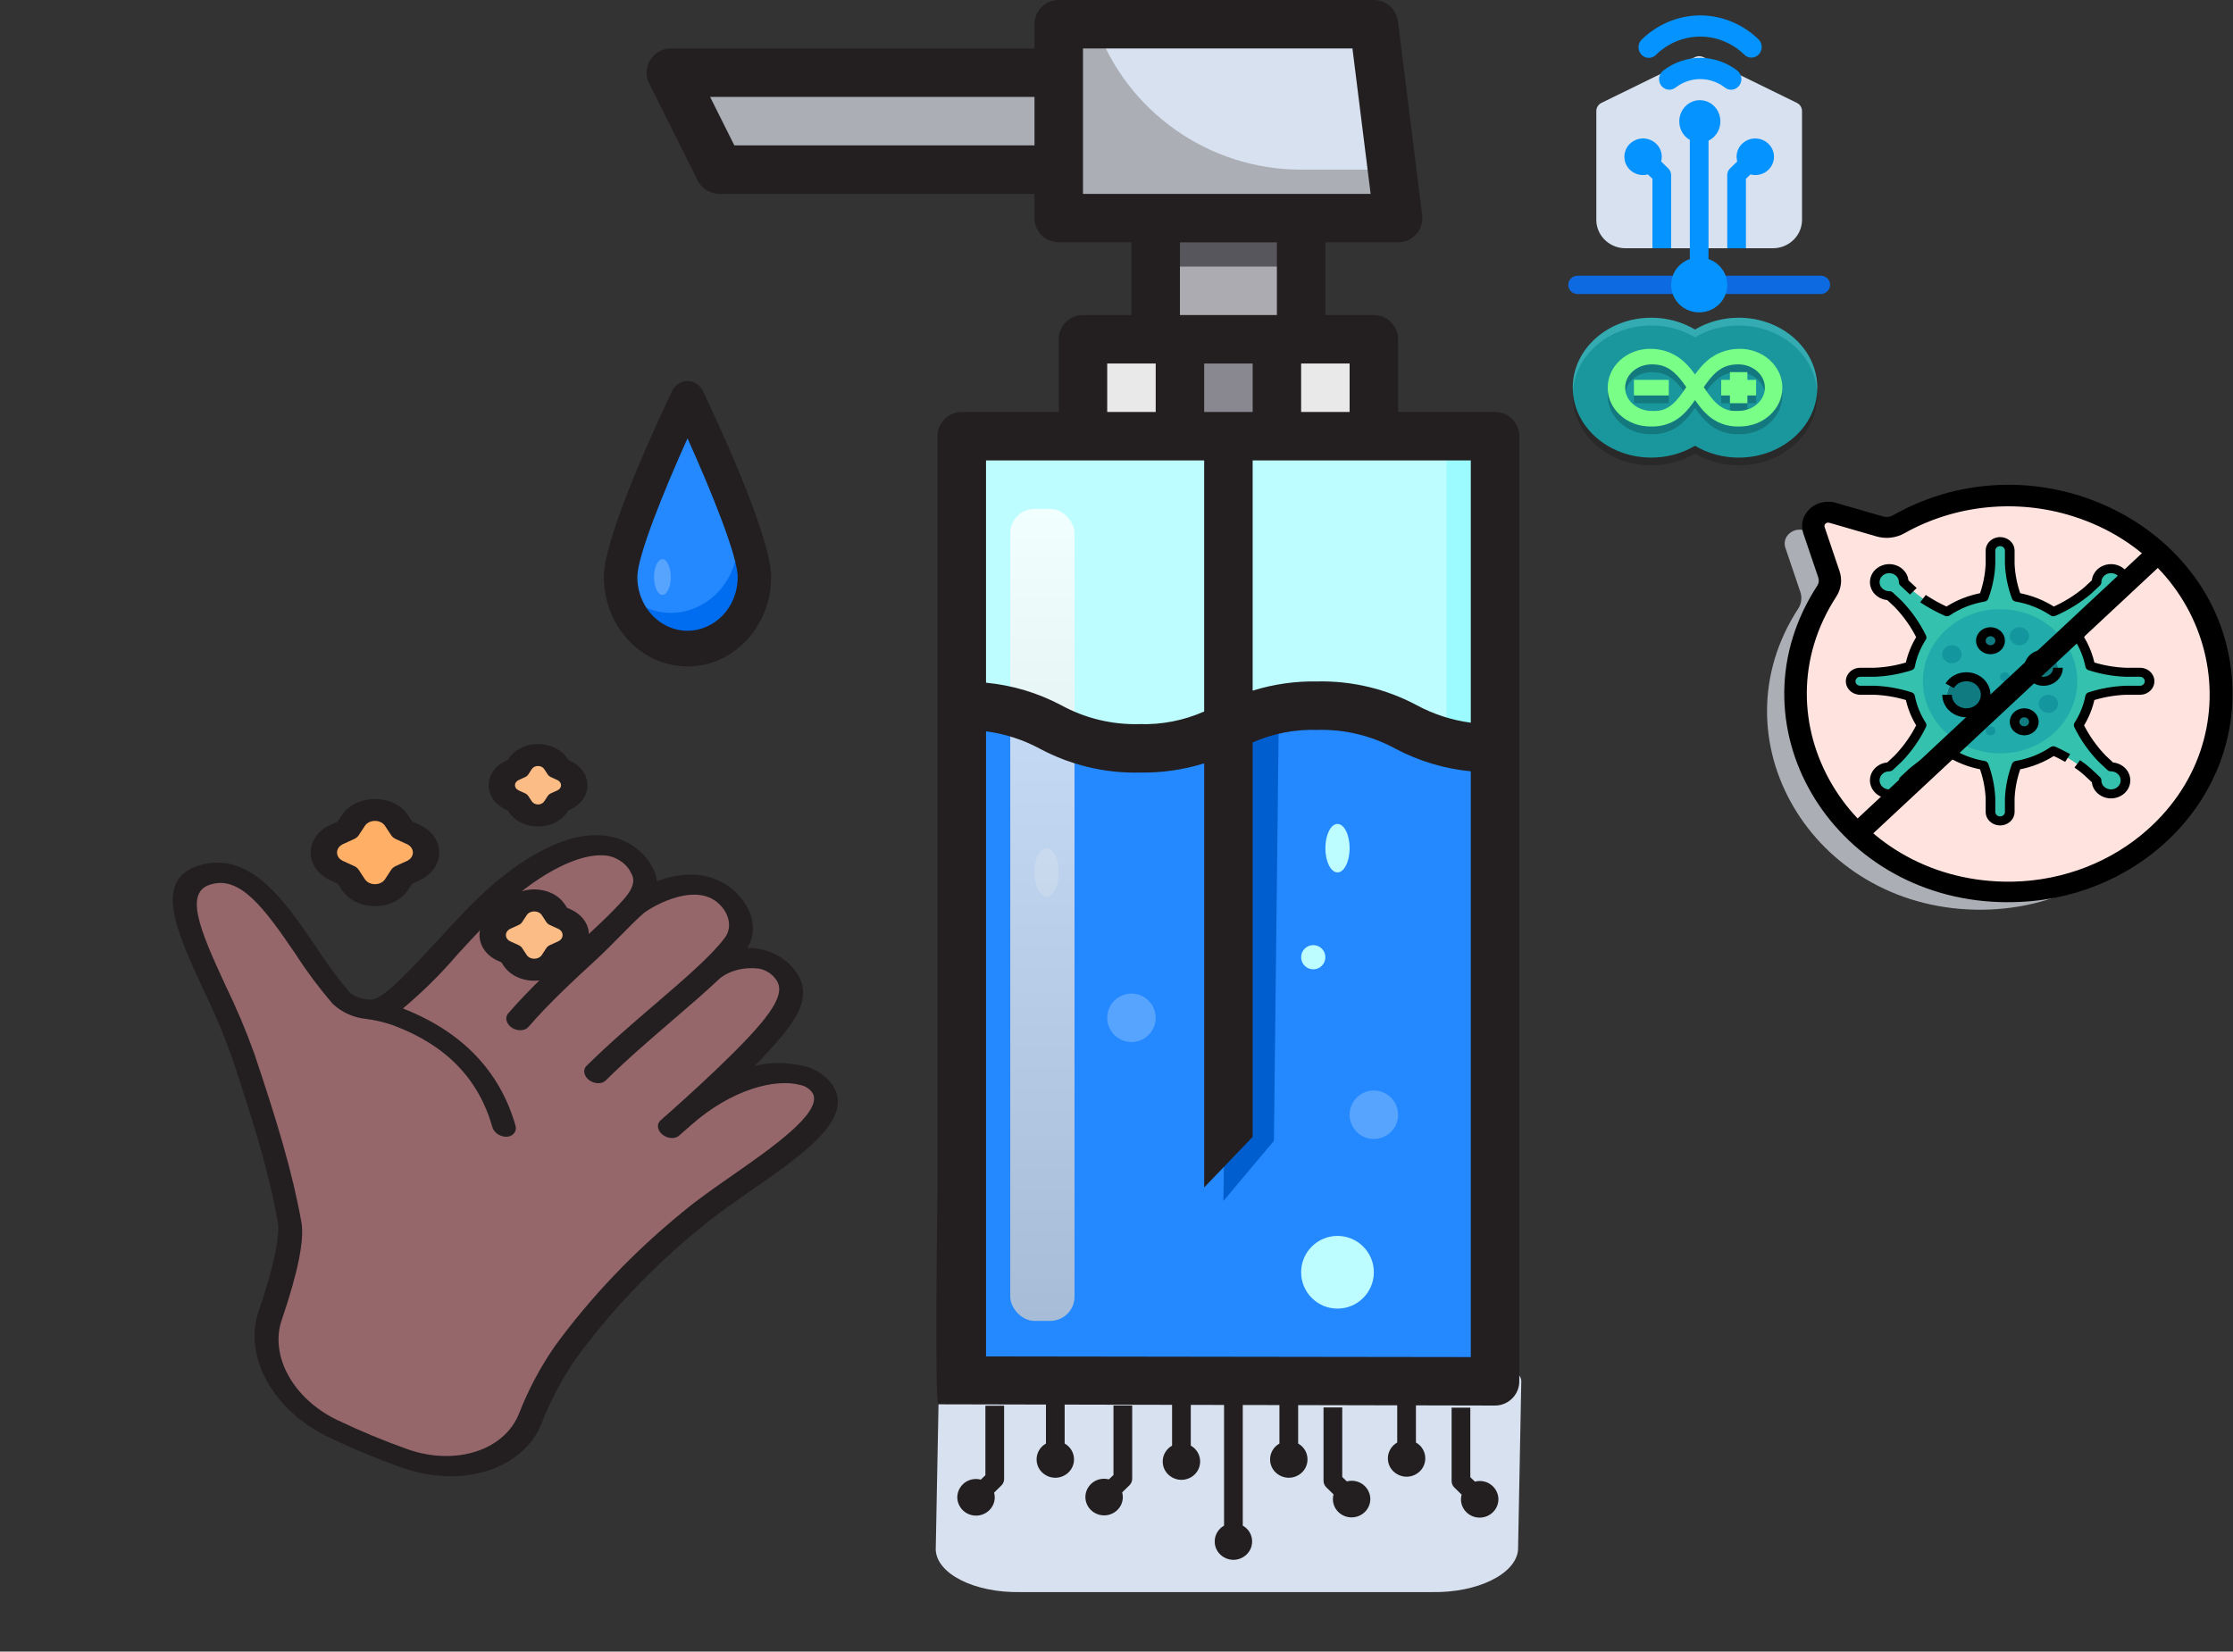 <?xml version="1.0" encoding="utf-8"?>
<svg viewBox="12.344 18.03 92.122 68.152" xmlns="http://www.w3.org/2000/svg">
  <rect x="12.344" y="18.03" width="92.122" height="68.152" fill="#333333" stroke="none"/>
  <defs>
    <linearGradient gradientUnits="userSpaceOnUse" x1="55.347" y1="39.03" x2="55.347" y2="72.537" id="gradient-0">
      <stop offset="0" style="stop-color: rgba(255, 255, 255, 1)"/>
      <stop offset="1" style="stop-color: rgba(204, 204, 204, 1)"/>
    </linearGradient>
  </defs>
  <g style="" transform="matrix(0.312, 0.132, -0.103, 0.243, 14.058, 39.798)">
    <path d="M 114.003 83.273 C 108.356 89.049 99.869 77.801 92.903 73.693 C 91.733 73.003 89.766 73.464 88.66 74.124 C 85.732 75.892 83.266 90.217 79.96 98.773 C 76.074 108.857 70.317 115.288 65.357 110.474 C 63.982 109.139 63.908 107.215 64.51 104.868 C 64.51 104.868 60.346 113.868 54.847 111.847 C 52.262 110.855 50.784 108.129 51.362 105.421 C 51.733 103.655 52.219 101.915 52.819 100.213 C 50.929 104.168 47.27 106.268 44.357 104.206 C 42.325 102.769 42.11 100.174 43.215 95.428 C 44.836 89.189 46.831 83.052 49.187 77.052 C 46.213 85.391 41.354 89.901 37.803 90.62 C 36.56 90.977 35.221 90.597 34.35 89.64 C 30.856 85.506 39.45 72.391 43.127 63.158 C 46.677 54.528 49.31 45.548 50.984 36.368 C 51.601 32.512 51.865 28.608 51.773 24.704 C 51.658 17.737 56.977 11.881 63.922 11.327 C 67.114 11.085 70.318 11.061 73.512 11.254 C 80.195 11.704 85.486 17.079 85.829 23.768 C 86.174 29.845 86.859 35.9 88.087 38.323 C 91.342 44.739 95.212 50.768 101.257 59.539 C 107.844 69.099 119.394 77.78 114.003 83.273 Z" style="fill: rgba(255, 158, 168, 0.48);" transform="matrix(-1, 0, 0, -1, 148.927, 123.268)"/>
    <path d="M 99.739 46.217 C 99.899 45.797 100.049 45.407 100.179 45.057 C 100.039 45.457 99.889 45.837 99.739 46.217 Z" style="fill:#ff9ea7" transform="matrix(-1, 0, 0, -1, 199.918, 91.274)"/>
    <path d="M 115.029 84.298 C 110.029 89.41 103.717 84.164 98.147 79.534 C 96.247 77.86 94.224 76.331 92.096 74.961 C 91.176 74.722 90.198 74.875 89.396 75.384 C 88.096 76.168 86.225 82.915 84.859 87.841 C 83.749 91.824 82.611 95.952 81.316 99.289 C 79.476 104.061 75.576 112.247 70.146 113.438 C 67.986 113.883 65.752 113.155 64.269 111.524 C 63.758 111.028 63.354 110.433 63.082 109.776 C 61.043 112.238 57.982 114.587 54.282 113.228 C 51.213 112.061 49.343 108.944 49.758 105.688 C 49.283 105.945 48.779 106.146 48.258 106.288 C 46.6 106.739 44.826 106.413 43.438 105.401 C 40.311 103.195 40.757 99.124 41.704 95.064 C 42.145 93.172 42.714 91.146 43.332 89.131 C 41.824 90.588 39.951 91.612 37.911 92.094 C 36.169 92.509 34.34 91.928 33.156 90.584 C 30.013 86.865 33.813 79.114 37.836 70.908 C 39.23 68.065 40.671 65.125 41.685 62.579 C 45.193 54.042 47.799 45.162 49.461 36.084 C 50.062 32.322 50.318 28.512 50.227 24.704 C 50.093 16.942 56.021 10.415 63.76 9.804 C 65.528 9.666 67.332 9.597 69.16 9.597 C 70.615 9.597 72.084 9.64 73.56 9.728 C 81.007 10.216 86.907 16.205 87.285 23.658 C 87.832 33.281 88.835 36.537 89.385 37.62 C 92.729 44.224 96.711 50.334 102.446 58.664 C 104.402 61.385 106.5 64.001 108.732 66.501 C 114.442 73.135 119.837 79.4 115.029 84.298 Z M 106.459 68.458 C 104.156 65.877 101.992 63.176 99.976 60.366 C 94.164 51.932 90.129 45.724 86.701 38.978 C 85.539 36.678 84.726 31.584 84.284 23.83 C 83.992 17.897 79.304 13.122 73.377 12.724 C 70.25 12.535 67.115 12.559 63.992 12.796 C 57.826 13.311 53.117 18.522 53.228 24.709 C 53.318 28.688 53.047 32.667 52.417 36.597 C 50.719 45.88 48.056 54.96 44.47 63.689 C 43.411 66.343 41.946 69.335 40.527 72.224 C 37.59 78.224 33.567 86.424 35.445 88.646 C 35.942 89.163 36.687 89.356 37.373 89.146 C 40.373 88.603 44.797 84.436 47.678 76.653 C 47.784 76.366 48.405 74.743 48.466 74.561 C 48.832 73.465 50.246 73.177 51.012 74.042 C 51.367 74.443 51.482 75.003 51.312 75.512 C 51.244 75.712 46.212 88.927 44.626 95.75 C 43.426 100.9 44.18 102.26 45.173 102.962 C 45.841 103.459 46.702 103.619 47.504 103.395 C 49.275 102.717 50.686 101.337 51.404 99.582 C 52.287 96.982 53.413 94.053 54.642 90.871 C 56.277 86.634 57.97 82.252 59.357 77.911 C 59.761 76.829 61.185 76.591 61.919 77.483 C 62.227 77.856 62.336 78.356 62.211 78.824 C 60.797 83.249 59.088 87.673 57.436 91.951 C 55.371 97.298 53.421 102.351 52.788 105.681 C 52.355 107.666 53.426 109.673 55.317 110.419 C 59.149 111.834 62.717 105.212 63.056 104.311 C 64.056 101.633 64.935 98.241 66.168 94.742 C 67.668 90.49 69.368 85.674 70.536 81.014 C 70.701 80.279 71.369 79.769 72.121 79.804 C 73.049 79.873 73.691 80.761 73.465 81.664 C 72.26 86.485 70.526 91.401 68.998 95.739 C 67.764 99.239 66.598 102.548 65.916 105.22 C 65.237 107.868 65.794 108.833 66.354 109.378 C 67.124 110.29 68.323 110.723 69.499 110.512 C 72.377 109.881 75.831 105.168 78.514 98.212 C 79.75 95.012 80.873 90.96 81.96 87.042 C 82.885 83.277 84.068 79.58 85.501 75.978 C 77.801 76.247 71.694 72.906 67.326 65.998 C 66.894 65.344 67.008 64.472 67.593 63.951 C 68.292 63.381 69.331 63.552 69.811 64.316 C 73.679 70.48 78.918 73.322 85.763 72.964 C 86.925 72.873 88.069 72.623 89.163 72.222 C 90.602 71.644 92.218 71.701 93.613 72.38 C 95.882 73.829 98.039 75.449 100.064 77.224 C 105.957 82.124 110.031 85.116 112.887 82.196 C 115.57 79.464 112.248 75.183 106.459 68.458 Z" style="fill: rgb(35, 31, 32);" transform="matrix(-1, 0, 0, -1, 148.881, 123.224)"/>
  </g>
  <path class="cls-1" d="M 86.474 22.275 L 82.617 20.387 C 82.508 20.333 82.379 20.333 82.27 20.387 L 78.412 22.275 C 78.283 22.339 78.2 22.469 78.2 22.611 L 78.2 27.142 C 78.225 27.789 78.78 28.295 79.442 28.274 L 85.444 28.274 C 86.106 28.295 86.661 27.789 86.686 27.142 L 86.686 22.611 C 86.686 22.469 86.604 22.339 86.474 22.275 Z" style="fill: rgb(216, 225, 239);"/>
  <path class="cls-3" d="M 81.672 30.162 L 77.429 30.162 C 77.132 30.162 76.946 29.847 77.094 29.596 C 77.164 29.479 77.291 29.407 77.429 29.407 L 81.672 29.407 C 81.969 29.407 82.154 29.721 82.006 29.973 C 81.937 30.09 81.809 30.162 81.672 30.162 Z" style="fill: rgb(14, 106, 224);"/>
  <path class="cls-3" d="M 87.458 30.162 L 83.215 30.162 C 82.918 30.162 82.732 29.847 82.881 29.596 C 82.95 29.479 83.077 29.407 83.215 29.407 L 87.458 29.407 C 87.755 29.407 87.941 29.721 87.792 29.973 C 87.723 30.09 87.596 30.162 87.458 30.162 Z" style="fill: rgb(14, 106, 224);"/>
  <path class="cls-2" d="M 84.758 23.744 C 84.332 23.744 83.986 24.081 83.986 24.499 C 83.987 24.564 83.997 24.628 84.013 24.691 L 83.712 24.986 C 83.64 25.057 83.6 25.153 83.601 25.254 L 83.601 28.274 L 84.372 28.274 L 84.372 25.409 L 84.561 25.227 C 84.625 25.244 84.691 25.253 84.758 25.254 C 85.352 25.254 85.723 24.624 85.426 24.121 C 85.288 23.887 85.034 23.744 84.758 23.744 Z" style="fill: rgb(5, 147, 255);"/>
  <path class="cls-2" d="M 81.286 28.274 L 81.286 25.254 C 81.287 25.153 81.246 25.057 81.174 24.986 L 80.873 24.691 C 80.89 24.628 80.899 24.564 80.9 24.499 C 80.9 23.917 80.257 23.554 79.743 23.845 C 79.229 24.135 79.229 24.862 79.743 25.153 C 79.86 25.219 79.993 25.254 80.129 25.254 C 80.195 25.253 80.261 25.244 80.326 25.227 L 80.515 25.409 L 80.515 28.274 Z" style="fill: rgb(5, 147, 255);"/>
  <path class="cls-2" d="M 82.829 28.72 L 82.829 23.638 C 83.343 23.347 83.343 22.62 82.829 22.33 C 82.315 22.039 81.672 22.402 81.672 22.984 C 81.672 23.253 81.819 23.503 82.058 23.638 L 82.058 28.72 C 81.218 29.01 81.014 30.082 81.691 30.648 C 82.368 31.215 83.418 30.852 83.581 29.994 C 83.685 29.446 83.366 28.906 82.829 28.72 Z" style="fill: rgb(5, 147, 255);"/>
  <path class="cls-1" d="M 74.515 74.509 L 62.806 74.467 C 62.5 74.385 62.925 74.385 62.614 74.467 L 51.69 74.509 C 51.324 74.606 51.085 74.805 51.081 75.023 L 50.947 81.989 C 50.999 82.983 52.554 83.762 54.431 83.728 L 71.423 83.728 C 73.295 83.762 74.883 82.983 74.971 81.989 L 75.105 75.023 C 75.109 74.805 74.882 74.606 74.515 74.509 Z" style="fill: rgb(216, 225, 239);"/>
  <g transform="matrix(0.386, 0, 0, 0.378, 48.131, 20.69)">
    <path class="cls-2" d="M 65.432 158.638 C 64.328 158.638 63.432 157.743 63.432 156.638 C 63.435 156.466 63.459 156.295 63.502 156.128 L 62.722 155.348 C 62.535 155.16 62.431 154.904 62.432 154.638 L 62.432 146.638 L 64.432 146.638 L 64.432 154.228 L 64.922 154.708 C 65.089 154.664 65.26 154.641 65.432 154.638 C 66.972 154.638 67.934 156.305 67.164 157.638 C 66.807 158.257 66.147 158.638 65.432 158.638 Z" style="fill: rgb(35, 31, 32);"/>
    <path class="cls-2" d="M 51.743 158.612 C 50.639 158.612 49.743 157.717 49.743 156.612 C 49.746 156.44 49.77 156.269 49.813 156.102 L 49.033 155.322 C 48.846 155.134 48.742 154.878 48.743 154.612 L 48.743 146.612 L 50.743 146.612 L 50.743 154.202 L 51.233 154.682 C 51.4 154.638 51.571 154.615 51.743 154.612 C 53.283 154.612 54.245 156.279 53.475 157.612 C 53.118 158.231 52.458 158.612 51.743 158.612 Z" style="fill: rgb(35, 31, 32);"/>
    <path class="cls-2" d="M 12.601 146.419 C 11.497 146.419 10.601 147.314 10.601 148.419 C 10.604 148.591 10.628 148.762 10.671 148.929 L 9.891 149.709 C 9.704 149.897 9.6 150.153 9.601 150.419 L 9.601 158.419 L 11.601 158.419 L 11.601 150.829 L 12.091 150.349 C 12.258 150.393 12.429 150.416 12.601 150.419 C 14.141 150.419 15.103 148.752 14.333 147.419 C 13.976 146.8 13.316 146.419 12.601 146.419 Z" style="fill: rgb(35, 31, 32);" transform="matrix(-1, 0, 0, -1, 24.205, 304.838)"/>
    <path class="cls-2" d="M 26.29 146.393 C 25.186 146.393 24.29 147.288 24.29 148.393 C 24.293 148.565 24.317 148.736 24.36 148.903 L 23.58 149.683 C 23.393 149.871 23.289 150.127 23.29 150.393 L 23.29 158.393 L 25.29 158.393 L 25.29 150.803 L 25.78 150.323 C 25.947 150.367 26.118 150.39 26.29 150.393 C 27.83 150.393 28.792 148.726 28.022 147.393 C 27.665 146.774 27.005 146.393 26.29 146.393 Z" style="fill: rgb(35, 31, 32);" transform="matrix(-1, 0, 0, -1, 51.583, 304.786)"/>
    <path class="cls-2" d="M 40.112 146.051 L 40.112 159.511 C 41.445 160.281 41.445 162.206 40.112 162.975 C 38.779 163.745 37.112 162.783 37.112 161.243 C 37.112 160.529 37.493 159.869 38.112 159.511 L 38.112 146.051 C 35.935 145.281 41.505 145.559 40.112 146.051 Z" style="fill: rgb(35, 31, 32);"/>
    <path class="cls-2" d="M 21.076 137.091 L 21.076 150.551 C 22.409 151.321 22.409 153.246 21.076 154.015 C 19.743 154.785 18.076 153.823 18.076 152.283 C 18.076 151.569 18.457 150.909 19.076 150.551 L 19.076 137.091 C 16.899 136.321 22.469 136.599 21.076 137.091 Z" style="fill: rgb(35, 31, 32);"/>
    <path class="cls-2" d="M 34.556 137.319 L 34.556 150.779 C 35.889 151.549 35.889 153.474 34.556 154.243 C 33.223 155.013 31.556 154.051 31.556 152.511 C 31.556 151.797 31.937 151.137 32.556 150.779 L 32.556 137.319 C 30.379 136.549 35.949 136.827 34.556 137.319 Z" style="fill: rgb(35, 31, 32);"/>
    <path class="cls-2" d="M 46.031 137.091 L 46.031 150.551 C 47.364 151.321 47.364 153.246 46.031 154.015 C 44.698 154.785 43.031 153.823 43.031 152.283 C 43.031 151.569 43.412 150.909 44.031 150.551 L 44.031 137.091 C 41.854 136.321 47.424 136.599 46.031 137.091 Z" style="fill: rgb(35, 31, 32);"/>
    <path class="cls-2" d="M 58.62 136.977 L 58.62 150.437 C 59.953 151.207 59.953 153.132 58.62 153.901 C 57.287 154.671 55.62 153.709 55.62 152.169 C 55.62 151.455 56.001 150.795 56.62 150.437 L 56.62 136.977 C 54.443 136.207 60.013 136.485 58.62 136.977 Z" style="fill: rgb(35, 31, 32);"/>
  </g>
  <path d="M 89.497 40.385 C 89.267 40.518 88.987 40.554 88.728 40.481 L 86.784 39.917 C 86.335 39.776 85.89 40.141 85.983 40.574 C 85.986 40.591 85.99 40.608 85.996 40.624 L 86.614 42.449 C 86.695 42.68 86.665 42.933 86.531 43.142 C 83.026 48.522 87.077 55.426 93.823 55.568 C 100.569 55.71 104.95 48.985 101.71 43.462 C 99.316 39.384 93.766 37.986 89.498 40.385 Z" style="fill: rgb(171, 174, 180);"/>
  <g style="" transform="matrix(0.663, 0, 0, 0.641, 31.787, 17.088)">
    <path d="M 88.842 35.202 C 88.496 35.41 88.074 35.465 87.683 35.352 L 84.751 34.473 C 84.074 34.252 83.403 34.821 83.543 35.496 C 83.548 35.523 83.555 35.549 83.563 35.574 L 84.495 38.42 C 84.617 38.781 84.572 39.175 84.37 39.501 C 79.085 47.89 85.194 58.654 95.366 58.876 C 105.538 59.098 112.144 48.611 107.258 40 C 103.648 33.642 95.279 31.461 88.844 35.202 Z" style="fill: rgb(255, 227, 222);"/>
    <path d="M 95.654 59.55 C 84.968 59.588 78.245 48.451 83.553 39.502 C 83.62 39.389 83.688 39.279 83.757 39.169 C 83.854 39.008 83.875 38.816 83.813 38.64 L 82.879 35.793 C 82.515 34.638 83.582 33.538 84.8 33.81 C 84.853 33.822 84.905 33.837 84.957 33.854 L 87.869 34.726 C 88.071 34.781 88.287 34.751 88.463 34.642 L 88.463 34.642 C 97.623 29.284 109.358 35.503 109.587 45.835 C 109.754 53.369 103.463 59.56 95.654 59.548 Z M 84.425 35.114 C 84.367 35.114 84.311 35.135 84.271 35.175 C 84.206 35.231 84.183 35.319 84.209 35.399 L 85.137 38.235 C 85.319 38.781 85.248 39.376 84.942 39.868 C 79.934 47.818 85.723 58.018 95.362 58.227 C 98.501 58.296 101.552 57.224 103.912 55.225 C 111.151 49.08 108.783 37.678 99.648 34.7 C 96.163 33.564 92.337 33.964 89.185 35.793 L 89.185 35.793 C 88.668 36.099 88.04 36.177 87.459 36.009 L 84.526 35.13 C 84.493 35.119 84.459 35.114 84.425 35.114 Z" style=""/>
    <g transform="matrix(0.3, 0, 0, 0.29, 53.709, 26.767)" style="">
      <circle cx="143.073" cy="73" r="2" style="fill:#107c82"/>
      <circle cx="131.073" cy="67" r="4" style="fill:#107c82"/>
      <circle cx="136.073" cy="55" r="2" style="fill:#107c82"/>
      <path d="M 167.073 62 C 168.612 62 169.574 63.667 168.805 65 C 168.447 65.619 167.787 66 167.073 66 L 164.073 66 C 161.578 66.114 159.113 66.585 156.753 67.4 C 156.348 69.641 155.538 71.789 154.363 73.74 C 155.588 76.456 157.228 78.966 159.223 81.18 L 161.053 83 L 161.073 83 C 163.382 83 164.825 85.5 163.671 87.5 C 162.516 89.5 159.629 89.5 158.475 87.5 C 158.211 87.044 158.073 86.527 158.073 86 L 158.073 85.98 L 156.253 84.15 C 154.124 82.226 151.717 80.635 149.113 79.43 C 146.839 81.068 144.229 82.178 141.473 82.68 C 140.658 85.04 140.187 87.506 140.073 90 L 140.073 93 C 140.073 94.54 138.406 95.502 137.073 94.732 C 136.454 94.375 136.073 93.715 136.073 93 L 136.073 90 C 135.959 87.506 135.487 85.04 134.673 82.68 C 131.916 82.178 129.306 81.068 127.033 79.43 C 124.429 80.635 122.021 82.226 119.893 84.15 L 118.073 85.98 L 118.073 86 C 118.073 88.309 115.573 89.753 113.573 88.598 C 111.573 87.443 111.573 84.557 113.573 83.402 C 114.029 83.139 114.546 83 115.073 83 L 115.093 83 L 116.923 81.18 C 118.917 78.966 120.557 76.456 121.783 73.74 C 120.608 71.789 119.798 69.641 119.393 67.4 C 117.032 66.585 114.567 66.114 112.073 66 L 109.073 66 C 107.533 66 106.571 64.333 107.341 63 C 107.698 62.381 108.358 62 109.073 62 L 112.073 62 C 114.567 61.886 117.032 61.415 119.393 60.6 C 119.798 58.359 120.608 56.211 121.783 54.26 C 120.557 51.544 118.917 49.034 116.923 46.82 L 115.093 45 L 115.073 45 C 112.763 45 111.32 42.5 112.475 40.5 C 113.629 38.5 116.516 38.5 117.671 40.5 C 117.934 40.956 118.073 41.473 118.073 42 L 118.073 42.02 L 119.893 43.85 C 122.021 45.774 124.429 47.365 127.033 48.57 C 129.306 46.932 131.916 45.822 134.673 45.32 C 135.487 42.96 135.959 40.494 136.073 38 L 136.073 35 C 136.073 33.46 137.739 32.498 139.073 33.268 C 139.691 33.625 140.073 34.285 140.073 35 L 140.073 38 C 140.187 40.494 140.658 42.96 141.473 45.32 C 144.229 45.822 146.839 46.932 149.113 48.57 C 151.717 47.365 154.124 45.774 156.253 43.85 L 158.073 42.02 L 158.073 42 C 158.073 39.691 160.573 38.247 162.573 39.402 C 164.573 40.557 164.573 43.443 162.573 44.598 C 162.117 44.861 161.599 45 161.073 45 L 161.053 45 L 159.223 46.82 C 157.228 49.034 155.588 51.544 154.363 54.26 C 155.538 56.211 156.348 58.359 156.753 60.6 C 159.113 61.415 161.578 61.886 164.073 62 Z M 150.073 61 C 150.073 58.691 147.573 57.247 145.573 58.402 C 143.573 59.557 143.573 62.443 145.573 63.598 C 146.029 63.861 146.546 64 147.073 64 C 148.729 64 150.073 62.657 150.073 61 Z M 145.073 73 C 145.073 71.46 143.406 70.498 142.073 71.268 C 140.739 72.038 140.739 73.962 142.073 74.732 C 142.377 74.908 142.722 75 143.073 75 C 144.176 74.997 145.069 74.103 145.073 73 Z M 138.073 55 C 138.073 53.46 136.406 52.498 135.073 53.268 C 133.739 54.038 133.739 55.962 135.073 56.732 C 135.377 56.908 135.722 57 136.073 57 C 137.176 56.997 138.069 56.103 138.073 55 Z M 135.073 67 C 135.073 63.921 131.739 61.996 129.073 63.536 C 126.406 65.075 126.406 68.925 129.073 70.464 C 129.681 70.815 130.37 71 131.073 71 C 133.282 71 135.073 69.209 135.073 67 Z" style="fill:#34c1ad"/>
      <circle cx="147.073" cy="61" r="3" style="fill:#107c82"/>
      <path d="M 138.073 48 C 125.756 48 118.058 61.333 124.216 72 C 130.375 82.667 145.771 82.667 151.929 72 C 153.333 69.568 154.073 66.809 154.073 64 C 154.073 55.163 146.909 48 138.073 48 Z M 131.073 71 C 127.993 71 126.069 67.667 127.609 65 C 129.148 62.333 132.997 62.333 134.537 65 C 134.888 65.608 135.073 66.298 135.073 67 C 135.073 69.209 133.282 71 131.073 71 Z M 136.073 57 C 134.533 57 133.571 55.333 134.341 54 C 135.11 52.667 137.035 52.667 137.805 54 C 137.98 54.304 138.073 54.649 138.073 55 C 138.069 56.103 137.176 56.997 136.073 57 Z M 143.073 75 C 141.533 75 140.571 73.333 141.341 72 C 142.11 70.667 144.035 70.667 144.805 72 C 144.98 72.304 145.073 72.649 145.073 73 C 145.069 74.103 144.176 74.997 143.073 75 Z M 147.073 64 C 144.763 64 143.32 61.5 144.475 59.5 C 145.629 57.5 148.516 57.5 149.671 59.5 C 149.934 59.956 150.073 60.473 150.073 61 C 150.073 62.657 148.729 64 147.073 64 Z" style="fill:#21abab"/>
      <circle cx="148.073" cy="69" r="2" style="fill:#13969d"/>
      <circle cx="128.073" cy="58" r="2" style="fill:#13969d"/>
      <circle cx="142.073" cy="54" r="2" style="fill:#13969d"/>
      <circle cx="139.073" cy="63" r="1" style="fill:#13969d"/>
      <circle cx="136.073" cy="75" r="1" style="fill:#13969d"/>
      <path d="M 150.073 61 C 150.075 63.309 147.577 64.756 145.576 63.603 C 143.574 62.451 143.571 59.564 145.57 58.407 C 146.798 57.696 148.358 57.943 149.306 59" style="fill:none;stroke:#000;stroke-linejoin:round;stroke-width:2px"/>
      <circle cx="143.073" cy="73" r="2" style="fill:none;stroke:#000;stroke-linejoin:round;stroke-width:2px"/>
      <circle cx="136.073" cy="55" r="2" style="fill:none;stroke:#000;stroke-linejoin:round;stroke-width:2px"/>
      <path d="M 127.608 65 C 129.146 62.333 132.995 62.331 134.536 64.997 C 136.077 67.663 134.154 70.997 131.074 70.998 C 128.865 70.999 127.073 69.209 127.073 67" style="fill:none;stroke:#000;stroke-linejoin:round;stroke-width:2px"/>
      <path d="M 154.073 82.337 C 154.845 82.883 155.572 83.491 156.248 84.153 L 158.073 85.977 L 158.073 86 C 158.073 88.309 160.573 89.753 162.573 88.598 C 164.573 87.443 164.573 84.557 162.573 83.402 C 162.117 83.139 161.599 83 161.073 83 L 161.05 83 L 159.226 81.177 C 157.232 78.961 155.591 76.451 154.359 73.737 C 155.532 71.787 156.343 69.641 156.752 67.403 C 159.111 66.583 161.577 66.11 164.073 66 L 167.073 66 C 168.612 66 169.574 64.333 168.805 63 C 168.447 62.381 167.787 62 167.073 62 L 164.073 62 C 161.577 61.891 159.111 61.419 156.752 60.6 C 156.343 58.362 155.532 56.216 154.359 54.266 C 155.591 51.552 157.232 49.042 159.226 46.826 L 161.05 45 L 161.073 45 C 163.382 45 164.825 42.5 163.671 40.5 C 162.516 38.5 159.629 38.5 158.475 40.5 C 158.211 40.956 158.073 41.473 158.073 42 L 158.073 42.023 L 156.25 43.847 C 154.123 45.771 151.717 47.362 149.115 48.567 C 146.841 46.932 144.231 45.823 141.476 45.321 C 140.655 42.962 140.183 40.495 140.073 38 L 140.073 35 C 140.073 33.46 138.406 32.498 137.073 33.268 C 136.454 33.625 136.073 34.285 136.073 35 L 136.073 38 C 135.964 40.495 135.492 42.962 134.673 45.321 C 131.917 45.823 129.308 46.932 127.034 48.567 C 125.303 47.736 123.644 46.764 122.073 45.662" style="fill:none;stroke:#000;stroke-linejoin:round;stroke-width:2px"/>
      <path d="M 120.073 44.022 C 120.012 43.964 119.953 43.905 119.894 43.847 L 118.073 42.023 L 118.073 42 C 118.073 39.691 115.573 38.247 113.573 39.402 C 111.573 40.557 111.573 43.443 113.573 44.598 C 114.029 44.861 114.546 45 115.073 45 L 115.096 45 L 116.92 46.823 C 118.913 49.039 120.555 51.549 121.787 54.263 C 120.613 56.214 119.802 58.361 119.394 60.6 C 117.034 61.419 114.568 61.891 112.073 62 L 109.073 62 C 107.533 62 106.571 63.667 107.341 65 C 107.698 65.619 108.358 66 109.073 66 L 112.073 66 C 114.568 66.111 117.034 66.584 119.394 67.405 C 119.803 69.643 120.613 71.789 121.787 73.739 C 120.555 76.453 118.913 78.963 116.92 81.179 L 115.096 83 L 115.073 83 C 112.763 83 111.32 85.5 112.475 87.5 C 113.629 89.5 116.516 89.5 117.671 87.5 C 117.934 87.044 118.073 86.527 118.073 86 L 118.073 85.977 L 119.896 84.153 C 122.022 82.229 124.428 80.638 127.031 79.433 C 129.306 81.069 131.916 82.177 134.673 82.679 C 135.492 85.038 135.964 87.505 136.073 90 L 136.073 93 C 136.073 94.54 137.739 95.502 139.073 94.732 C 139.691 94.375 140.073 93.715 140.073 93 L 140.073 90 C 140.183 87.504 140.657 85.038 141.478 82.679 C 144.233 82.177 146.843 81.068 149.117 79.433 C 149.861 79.794 150.93 80.342 152.078 81.033" style="fill:none;stroke:#000;stroke-linejoin:round;stroke-width:2px"/>
    </g>
    <path d="M 86.26 55.781 C 85.724 55.781 85.39 55.221 85.657 54.774 C 85.688 54.723 85.725 54.676 85.768 54.635 L 104.488 36.571 C 104.873 36.212 105.518 36.391 105.647 36.892 C 105.705 37.117 105.639 37.355 105.472 37.521 L 86.753 55.584 C 86.622 55.71 86.445 55.782 86.26 55.781 Z" style=""/>
  </g>
  <path d="M 74.022 36.03 L 74.022 48.91 C 70.352 48.91 70.352 47.15 66.682 47.15 C 65.406 47.119 64.144 47.423 63.022 48.03 C 61.896 48.637 60.631 48.94 59.352 48.91 C 55.682 48.91 55.682 47.15 52.022 47.15 L 52.022 36.03 Z" style="fill:#bdfdff"/>
  <rect height="13" style="fill:#9bfbff" width="2" x="72.022" y="36.03"/>
  <rect height="26" style="fill:#006df0" width="2" x="72.022" y="49.03"/>
  <path d="M 63.121 47.832 C 64.243 47.225 65.505 46.921 66.781 46.952 C 70.451 46.952 70.451 48.712 74.121 48.712 L 74.121 74.832 L 52.276 74.798 L 52.121 46.952 C 55.781 46.952 55.781 48.712 59.451 48.712 C 60.73 48.742 61.995 48.439 63.121 47.832 Z" style="fill:#2488ff"/>
  <polygon points="70.022 27.03 56.022 27.03 56.022 19.03 69.022 19.03 70.022 27.03" style="fill: rgb(171, 174, 180);"/>
  <path d="M 69.772 25.03 L 66.022 25.03 C 62.208 25.033 58.808 22.628 57.542 19.03 L 69.022 19.03 Z" style="fill: rgb(216, 225, 239);"/>
  <rect height="5" style="fill:#acabb1" width="6" x="60.022" y="27.03"/>
  <rect height="2" style="fill:#57565c" width="6" x="60.022" y="27.03"/>
  <polygon points="66.022 32.03 69.022 32.03 69.022 36.03 65.022 36.03 65.022 32.03 66.022 32.03" style="fill:#e9e9ea"/>
  <polygon points="65.022 32.03 65.022 36.03 63.022 36.03 61.022 36.03 61.022 32.03 65.022 32.03" style="fill:#898890"/>
  <polygon points="61.022 32.03 61.022 36.03 57.022 36.03 57.022 32.03 60.022 32.03 61.022 32.03" style="fill:#e9e9ea"/>
  <polygon points="56.022 21.03 56.022 25.03 42.022 25.03 40.022 21.03 56.022 21.03" style="fill: rgb(171, 174, 180);"/>
  <g style="" transform="matrix(0.69, 0, 0, 0.738, 0.364, 6.504)">
    <g transform="matrix(1, 0, 0, 1, 30.468, 14.883)">
      <path d="M 32 33 C 32 36.079 28.667 38.004 26 36.464 C 24.762 35.75 24 34.429 24 33 C 24 30.79 28 23 28 23 C 28 23 32 30.79 32 33 Z" style="fill:#2488ff"/>
      <path d="M 28 23 L 27.994 23.012 C 29.178 25.477 31 29.508 31 31 C 31.007 34.071 27.687 35.999 25.023 34.47 C 24.669 34.266 24.348 34.009 24.071 33.708 C 24.648 36.733 28.283 37.999 30.614 35.987 C 31.483 35.237 31.988 34.149 32 33 C 32 30.79 28 23 28 23 Z" style="fill:#006df0"/>
      <path d="M 28 38 C 30.76 37.997 32.997 35.76 33 33 C 33 30.667 29.576 23.88 28.89 22.543 C 28.484 21.876 27.516 21.876 27.11 22.543 C 26.424 23.88 23 30.667 23 33 C 23.003 35.76 25.24 37.997 28 38 Z M 28 25.245 C 29.4 28.145 31 31.829 31 33 C 31 35.309 28.5 36.753 26.5 35.598 C 25.572 35.062 25 34.072 25 33 C 25 31.829 26.6 28.149 28 25.245 Z" style="fill:#231f20"/>
      <ellipse cx="26.5" cy="33" rx="0.5" ry="1" style="fill:#57a4ff"/>
    </g>
  </g>
  <path style="stroke: rgb(0, 0, 0); paint-order: stroke; fill: rgb(0, 94, 206); stroke-width: 0px;" d="M 63.112 48.021 L 62.814 67.59 L 64.899 65.107 L 65.098 47.823 L 63.112 48.021 Z"/>
  <ellipse cx="55.522" cy="54.03" rx="0.5" ry="1" style="fill:#57a4ff"/>
  <circle cx="59.022" cy="60.03" r="1" style="fill:#57a4ff"/>
  <ellipse cx="67.522" cy="53.03" rx="0.5" ry="1" style="fill:#bdfdff"/>
  <circle cx="69.022" cy="64.03" r="1" style="fill:#57a4ff"/>
  <circle cx="66.522" cy="57.53" r="0.5" style="fill:#bdfdff"/>
  <circle cx="67.522" cy="70.53" r="1.5" style="fill:#bdfdff"/>
  <rect height="33.507" rx="1" style="fill: url(#gradient-0); fill-opacity: 0.78;" width="2.651" x="54.022" y="39.03"/>
  <path d="M 74.022 35.03 L 70.022 35.03 L 70.022 32.03 C 70.022 31.478 69.574 31.03 69.022 31.03 L 67.022 31.03 L 67.022 28.03 L 70.022 28.03 C 70.623 28.03 71.089 27.503 71.014 26.906 L 70.014 18.906 C 69.951 18.406 69.526 18.03 69.022 18.03 L 56.022 18.03 C 55.47 18.03 55.022 18.478 55.022 19.03 L 55.022 20.03 L 40.022 20.03 C 39.279 20.03 38.795 20.812 39.127 21.477 L 41.127 25.477 C 41.296 25.816 41.643 26.03 42.022 26.03 L 55.022 26.03 L 55.022 27.03 C 55.022 27.582 55.47 28.03 56.022 28.03 L 59.022 28.03 L 59.022 31.03 L 57.022 31.03 C 56.47 31.03 56.022 31.478 56.022 32.03 L 56.022 35.03 L 52.022 35.03 C 51.47 35.03 51.022 35.478 51.022 36.03 L 51.022 67.03 C 51.022 67.03 50.89 76.006 51.056 75.979 L 74.022 76.03 C 74.574 76.03 75.022 75.582 75.022 75.03 L 75.022 36.03 C 75.022 35.478 74.574 35.03 74.022 35.03 Z M 73.022 47.852 C 72.239 47.749 71.482 47.504 70.787 47.128 C 69.527 46.456 68.115 46.119 66.687 46.15 C 65.784 46.134 64.884 46.262 64.022 46.53 L 64.022 37.03 L 73.022 37.03 L 73.022 47.852 Z M 62.022 33.03 L 64.022 33.03 L 64.022 35.03 L 62.022 35.03 L 62.022 33.03 Z M 68.022 35.03 L 66.022 35.03 L 66.022 33.03 L 68.022 33.03 L 68.022 35.03 Z M 42.64 24.03 L 41.64 22.03 L 55.022 22.03 L 55.022 24.03 L 42.64 24.03 Z M 57.022 25.03 L 57.022 20.03 L 68.139 20.03 L 68.889 26.03 L 57.022 26.03 L 57.022 25.03 Z M 61.022 28.03 L 65.022 28.03 L 65.022 31.03 L 61.022 31.03 L 61.022 28.03 Z M 58.022 33.03 L 60.022 33.03 L 60.022 35.03 L 58.022 35.03 L 58.022 33.03 Z M 57.022 37.03 L 62.022 37.03 L 62.022 47.39 C 61.182 47.762 60.27 47.94 59.352 47.91 C 58.225 47.941 57.11 47.672 56.122 47.13 C 55.159 46.62 54.106 46.305 53.022 46.202 L 53.022 37.03 L 57.022 37.03 Z M 73.022 74.03 L 53.022 74.003 L 53.022 48.208 C 53.804 48.311 54.56 48.556 55.254 48.931 C 56.514 49.604 57.926 49.942 59.354 49.91 C 60.258 49.926 61.159 49.798 62.022 49.53 L 62.022 67.03 L 64.022 64.944 L 64.022 48.668 C 64.86 48.297 65.771 48.12 66.687 48.15 C 67.815 48.118 68.932 48.388 69.922 48.93 C 70.885 49.439 71.938 49.754 73.022 49.858 L 73.022 74.03 Z" style="fill:#231f20"/>
  <path d="M 82.487 18.664 C 81.589 18.669 80.727 19.025 80.074 19.661 C 79.837 19.894 79.932 20.303 80.245 20.399 C 80.391 20.444 80.548 20.405 80.658 20.296 C 81.682 19.289 83.292 19.289 84.316 20.296 C 84.56 20.521 84.947 20.388 85.013 20.058 C 85.042 19.915 85 19.766 84.9 19.662 C 84.247 19.026 83.385 18.669 82.487 18.664 Z" style="fill: rgb(5, 147, 255);"/>
  <path d="M 82.487 20.417 C 81.936 20.419 81.401 20.603 80.96 20.943 C 80.698 21.145 80.747 21.564 81.048 21.697 C 81.187 21.758 81.347 21.738 81.469 21.644 C 82.072 21.177 82.902 21.177 83.505 21.644 C 83.766 21.847 84.142 21.681 84.181 21.346 C 84.199 21.19 84.135 21.037 84.014 20.943 C 83.573 20.603 83.037 20.419 82.487 20.417 Z" style="fill: rgb(5, 147, 255);"/>
  <circle cx="74.395" cy="27.864" r="2" style="fill: rgb(5, 147, 255);" transform="matrix(0.424, 0, 0, 0.438, 50.927, 10.835)"/>
  <g style="" transform="matrix(0.363, 0, 0, 0.303, 21.509, 22.909)">
    <path d="M 36.585 107.728 L 37.256 108.954 C 37.373 109.167 37.548 109.342 37.761 109.459 L 38.988 110.13 C 39.846 110.599 39.874 111.821 39.04 112.329 C 39.023 112.34 39.005 112.35 38.988 112.359 L 37.761 113.03 C 37.548 113.145 37.373 113.319 37.256 113.53 L 36.585 114.756 C 36.116 115.614 34.894 115.643 34.386 114.808 C 34.375 114.791 34.365 114.774 34.356 114.756 L 33.685 113.53 C 33.569 113.319 33.396 113.146 33.185 113.03 L 31.958 112.359 C 31.1 111.89 31.071 110.669 31.906 110.16 C 31.923 110.15 31.94 110.14 31.958 110.13 L 33.184 109.459 C 33.395 109.342 33.569 109.167 33.684 108.954 L 34.355 107.728 C 34.823 106.87 36.044 106.84 36.554 107.675 C 36.565 107.692 36.575 107.71 36.585 107.728 Z" style="fill:#fcbc86"/>
    <path d="M 15.918 95.428 L 15.044 97.028 C 14.892 97.305 14.664 97.533 14.387 97.685 L 12.787 98.559 C 11.671 99.171 11.636 100.762 12.725 101.423 C 12.745 101.435 12.766 101.447 12.787 101.459 L 14.387 102.332 C 14.664 102.484 14.892 102.712 15.044 102.99 L 15.918 104.59 C 16.531 105.706 18.122 105.74 18.782 104.652 C 18.795 104.631 18.807 104.611 18.818 104.59 L 19.691 102.99 C 19.843 102.712 20.071 102.484 20.349 102.332 L 21.949 101.459 C 23.065 100.846 23.1 99.255 22.011 98.595 C 21.991 98.582 21.97 98.57 21.949 98.559 L 20.349 97.685 C 20.071 97.533 19.843 97.305 19.691 97.028 L 18.818 95.428 C 18.205 94.312 16.614 94.277 15.954 95.366 C 15.941 95.386 15.93 95.407 15.918 95.428 Z" style="fill:#ffaf66"/>
    <path d="M 35.013 88.043 L 34.479 89.018 C 34.387 89.187 34.248 89.326 34.079 89.418 L 33.104 89.952 C 32.422 90.323 32.398 91.294 33.061 91.699 C 33.075 91.707 33.089 91.716 33.104 91.724 L 34.079 92.257 C 34.248 92.349 34.387 92.488 34.479 92.657 L 35.013 93.632 C 35.386 94.314 36.358 94.336 36.762 93.672 C 36.77 93.659 36.778 93.645 36.785 93.632 L 37.318 92.657 C 37.411 92.488 37.549 92.349 37.718 92.257 L 38.695 91.728 C 39.377 91.354 39.399 90.383 38.735 89.979 C 38.722 89.971 38.709 89.963 38.695 89.956 L 37.72 89.422 C 37.551 89.329 37.412 89.191 37.32 89.022 L 36.787 88.047 C 36.418 87.363 35.448 87.335 35.04 87.996 C 35.031 88.011 35.022 88.027 35.013 88.043 Z" style="fill:#fcbc86"/>
    <path d="M 39.622 107.753 L 39.196 107.52 L 38.962 107.093 C 37.491 104.405 33.662 104.318 32.07 106.935 C 32.038 106.987 32.008 107.04 31.979 107.093 L 31.746 107.52 L 31.32 107.753 C 28.632 109.224 28.544 113.053 31.162 114.645 C 31.214 114.677 31.266 114.707 31.32 114.736 L 31.746 114.969 L 31.979 115.396 C 33.451 118.084 37.281 118.17 38.872 115.551 C 38.903 115.5 38.933 115.449 38.962 115.396 L 39.196 114.969 L 39.622 114.736 C 42.309 113.266 42.397 109.437 39.78 107.844 C 39.728 107.813 39.675 107.782 39.622 107.753 Z M 38.182 112.104 L 37.237 112.621 C 37.072 112.711 36.937 112.846 36.847 113.01 L 36.33 113.956 C 35.967 114.618 35.025 114.639 34.633 113.994 C 34.625 113.982 34.618 113.969 34.611 113.956 L 34.094 113.01 C 34.004 112.846 33.869 112.711 33.705 112.621 L 32.759 112.104 C 32.097 111.742 32.076 110.799 32.721 110.407 C 32.733 110.4 32.746 110.392 32.759 110.385 L 33.705 109.868 C 33.869 109.778 34.004 109.643 34.094 109.478 L 34.611 108.533 C 34.972 107.872 35.913 107.849 36.306 108.492 C 36.314 108.505 36.322 108.519 36.33 108.533 L 36.847 109.478 C 36.937 109.643 37.072 109.778 37.237 109.868 L 38.182 110.385 C 38.843 110.746 38.866 111.688 38.223 112.08 C 38.209 112.089 38.196 112.097 38.182 112.104 Z" style="fill: rgb(35, 31, 32);"/>
    <path d="M 22.429 96.228 L 21.601 95.775 L 21.148 94.947 C 19.557 92.037 15.412 91.942 13.688 94.775 C 13.654 94.831 13.621 94.889 13.589 94.947 L 13.136 95.775 L 12.308 96.228 C 9.399 97.819 9.303 101.963 12.136 103.687 C 12.193 103.722 12.25 103.755 12.308 103.787 L 13.136 104.24 L 13.589 105.068 C 15.181 107.977 19.325 108.073 21.049 105.24 C 21.083 105.183 21.116 105.126 21.148 105.068 L 21.601 104.24 L 22.429 103.787 C 25.338 102.195 25.434 98.051 22.601 96.327 C 22.544 96.293 22.487 96.259 22.429 96.228 Z M 20.987 101.157 L 19.724 101.848 C 19.505 101.968 19.324 102.148 19.204 102.368 L 18.516 103.628 C 18.036 104.513 16.778 104.547 16.251 103.689 C 16.239 103.669 16.227 103.648 16.216 103.628 L 15.525 102.365 C 15.405 102.145 15.225 101.965 15.005 101.845 L 13.743 101.154 C 12.858 100.676 12.822 99.418 13.679 98.891 C 13.7 98.878 13.721 98.865 13.743 98.854 L 15.005 98.163 C 15.225 98.043 15.405 97.862 15.525 97.643 L 16.216 96.381 C 16.694 95.495 17.951 95.46 18.479 96.316 C 18.492 96.337 18.504 96.359 18.516 96.381 L 19.207 97.643 C 19.327 97.862 19.508 98.043 19.727 98.163 L 20.99 98.854 C 21.876 99.332 21.911 100.591 21.054 101.118 C 21.032 101.132 21.01 101.145 20.987 101.157 Z" style="fill: rgb(35, 31, 32);"/>
    <path d="M 39.542 87.508 L 39.342 87.398 L 39.231 87.198 C 37.823 84.634 34.167 84.556 32.651 87.058 C 32.623 87.104 32.596 87.151 32.57 87.198 L 32.46 87.398 L 32.26 87.508 C 29.696 88.916 29.619 92.572 32.12 94.088 C 32.166 94.116 32.213 94.143 32.26 94.169 L 32.46 94.28 L 32.57 94.48 C 33.979 97.044 37.634 97.121 39.15 94.619 C 39.178 94.573 39.205 94.527 39.231 94.48 L 39.342 94.28 L 39.542 94.169 C 42.106 92.76 42.183 89.104 39.682 87.588 C 39.636 87.561 39.589 87.534 39.542 87.508 Z M 38.103 91.537 L 37.334 91.957 C 37.2 92.03 37.091 92.14 37.018 92.274 L 36.597 93.042 C 36.299 93.581 35.529 93.595 35.212 93.067 C 35.207 93.059 35.202 93.05 35.197 93.042 L 34.777 92.274 C 34.704 92.14 34.594 92.03 34.461 91.957 L 33.692 91.537 C 33.153 91.239 33.139 90.469 33.667 90.151 C 33.675 90.146 33.684 90.141 33.692 90.137 L 34.461 89.717 C 34.594 89.644 34.704 89.534 34.777 89.401 L 35.197 88.632 C 35.495 88.093 36.265 88.079 36.582 88.606 C 36.587 88.615 36.592 88.623 36.597 88.632 L 37.018 89.401 C 37.091 89.534 37.201 89.644 37.334 89.717 L 38.103 90.137 C 38.642 90.435 38.656 91.205 38.128 91.522 C 38.12 91.527 38.112 91.532 38.103 91.537 Z" style="fill: rgb(35, 31, 32);"/>
  </g>
  <path opacity=".2" d="M 80.47 31.462 C 78.679 31.462 77.228 32.754 77.228 34.348 C 77.228 35.942 78.679 37.234 80.47 37.234 C 81.111 37.233 81.738 37.063 82.271 36.746 C 82.804 37.064 83.431 37.233 84.073 37.234 C 85.864 37.234 87.315 35.942 87.315 34.348 C 87.315 32.754 85.864 31.462 84.073 31.462 C 83.431 31.462 82.805 31.632 82.272 31.95 C 81.739 31.632 81.112 31.462 80.47 31.462 Z"/>
  <path d="M 80.47 31.141 C 78.679 31.141 77.228 32.433 77.228 34.027 C 77.228 35.621 78.679 36.913 80.47 36.913 C 81.111 36.913 81.738 36.743 82.271 36.425 C 82.804 36.743 83.431 36.913 84.073 36.913 C 85.864 36.913 87.315 35.621 87.315 34.027 C 87.315 32.433 85.864 31.141 84.073 31.141 C 83.431 31.142 82.805 31.312 82.272 31.629 C 81.739 31.312 81.112 31.142 80.47 31.141 Z" fill="#19979d"/>
  <path opacity=".2" d="M 80.423 32.744 C 80.195 32.744 79.967 32.785 79.755 32.865 C 79.544 32.944 79.35 33.062 79.187 33.21 C 79.023 33.358 78.892 33.535 78.803 33.73 C 78.714 33.925 78.669 34.136 78.669 34.347 C 78.669 34.559 78.714 34.769 78.803 34.964 C 78.892 35.159 79.023 35.336 79.187 35.484 C 79.35 35.632 79.544 35.75 79.755 35.829 C 79.962 35.907 80.184 35.947 80.407 35.949 C 80.413 35.949 80.418 35.949 80.423 35.949 C 80.966 35.972 81.403 35.781 81.723 35.502 C 81.942 35.312 82.114 35.087 82.271 34.858 C 82.429 35.087 82.601 35.312 82.82 35.502 C 83.14 35.781 83.577 35.972 84.12 35.949 C 84.125 35.949 84.13 35.949 84.135 35.949 C 84.359 35.947 84.581 35.907 84.787 35.829 C 84.999 35.75 85.193 35.632 85.356 35.484 L 85.357 35.482 C 85.52 35.334 85.651 35.159 85.74 34.964 C 85.829 34.769 85.874 34.559 85.874 34.347 C 85.874 34.136 85.829 33.925 85.74 33.73 L 85.737 33.727 C 85.648 33.533 85.518 33.357 85.356 33.21 C 85.193 33.062 84.999 32.944 84.787 32.865 C 84.576 32.785 84.348 32.744 84.12 32.744 C 83.548 32.744 83.096 32.953 82.762 33.245 C 82.57 33.413 82.413 33.605 82.271 33.802 C 82.129 33.605 81.973 33.413 81.78 33.245 C 81.447 32.953 80.995 32.744 80.423 32.744 Z M 80.489 33.386 C 80.895 33.386 81.154 33.508 81.392 33.71 C 81.582 33.871 81.747 34.089 81.911 34.327 C 81.724 34.605 81.543 34.86 81.339 35.032 C 81.115 35.222 80.883 35.326 80.503 35.308 L 80.489 35.308 C 80.344 35.308 80.197 35.282 80.064 35.234 C 79.933 35.186 79.812 35.114 79.712 35.026 L 79.707 35.023 C 79.606 34.934 79.525 34.826 79.471 34.711 C 79.417 34.596 79.389 34.471 79.389 34.347 C 79.389 34.223 79.417 34.097 79.471 33.982 C 79.525 33.867 79.606 33.76 79.707 33.671 L 79.711 33.667 C 79.812 33.579 79.933 33.508 80.064 33.46 C 80.197 33.411 80.344 33.386 80.489 33.386 Z M 84.054 33.386 C 84.199 33.386 84.345 33.411 84.479 33.46 C 84.61 33.508 84.731 33.579 84.831 33.667 L 84.835 33.671 C 84.936 33.76 85.018 33.867 85.072 33.982 C 85.126 34.097 85.153 34.222 85.153 34.346 C 85.153 34.47 85.126 34.596 85.072 34.711 C 85.018 34.826 84.936 34.934 84.835 35.023 L 84.831 35.026 C 84.731 35.113 84.61 35.185 84.479 35.233 C 84.345 35.282 84.199 35.308 84.054 35.308 L 84.04 35.308 C 83.66 35.326 83.428 35.221 83.204 35.032 C 83 34.859 82.819 34.605 82.632 34.327 C 82.796 34.089 82.961 33.87 83.15 33.71 C 83.389 33.507 83.648 33.385 84.054 33.385 Z M 83.712 33.706 L 83.712 34.027 L 83.352 34.027 L 83.352 34.669 L 83.712 34.669 L 83.712 34.989 L 84.433 34.989 L 84.433 34.669 L 84.793 34.669 L 84.793 34.027 L 84.433 34.027 L 84.433 33.706 L 83.712 33.706 Z M 79.75 34.027 L 79.75 34.669 L 81.191 34.669 L 81.191 34.027 L 79.75 34.027 Z"/>
  <path d="M 80.423 32.424 C 80.195 32.424 79.967 32.464 79.755 32.544 C 79.544 32.623 79.35 32.741 79.187 32.889 C 79.023 33.037 78.892 33.215 78.803 33.409 C 78.714 33.604 78.669 33.815 78.669 34.027 C 78.669 34.238 78.714 34.449 78.803 34.644 C 78.892 34.839 79.023 35.015 79.187 35.163 C 79.35 35.312 79.544 35.429 79.755 35.508 C 79.962 35.586 80.184 35.626 80.407 35.628 C 80.413 35.628 80.418 35.629 80.423 35.629 C 80.966 35.652 81.403 35.46 81.723 35.182 C 81.942 34.991 82.114 34.766 82.271 34.537 C 82.429 34.766 82.601 34.991 82.82 35.182 C 83.14 35.46 83.577 35.652 84.12 35.629 C 84.125 35.629 84.13 35.628 84.135 35.628 C 84.359 35.626 84.581 35.586 84.787 35.508 C 84.999 35.429 85.193 35.312 85.356 35.163 L 85.357 35.161 C 85.52 35.014 85.651 34.838 85.74 34.644 C 85.829 34.449 85.874 34.238 85.874 34.027 C 85.874 33.815 85.829 33.604 85.74 33.409 L 85.737 33.406 C 85.648 33.213 85.518 33.037 85.356 32.889 C 85.193 32.741 84.999 32.623 84.787 32.544 C 84.576 32.464 84.348 32.424 84.12 32.424 C 83.548 32.424 83.096 32.633 82.762 32.924 C 82.57 33.092 82.413 33.285 82.271 33.482 C 82.129 33.285 81.973 33.092 81.78 32.924 C 81.447 32.633 80.995 32.424 80.423 32.424 Z M 80.489 33.065 C 80.895 33.065 81.154 33.187 81.392 33.39 C 81.582 33.55 81.747 33.768 81.911 34.006 C 81.724 34.285 81.543 34.539 81.339 34.711 C 81.115 34.901 80.883 35.006 80.503 34.987 L 80.489 34.987 C 80.344 34.987 80.197 34.962 80.064 34.913 C 79.933 34.865 79.812 34.793 79.712 34.705 L 79.707 34.702 C 79.606 34.613 79.525 34.506 79.471 34.391 C 79.417 34.275 79.389 34.15 79.389 34.026 C 79.389 33.902 79.417 33.777 79.471 33.662 C 79.525 33.546 79.606 33.439 79.707 33.35 L 79.711 33.346 C 79.812 33.259 79.933 33.188 80.064 33.139 C 80.197 33.091 80.344 33.065 80.489 33.065 Z M 84.054 33.065 C 84.199 33.065 84.345 33.091 84.479 33.139 C 84.61 33.188 84.731 33.259 84.831 33.346 L 84.835 33.35 C 84.936 33.439 85.018 33.546 85.072 33.661 C 85.126 33.776 85.153 33.901 85.153 34.026 C 85.153 34.15 85.126 34.275 85.072 34.39 C 85.018 34.505 84.936 34.613 84.835 34.702 L 84.831 34.705 C 84.731 34.793 84.61 34.864 84.479 34.913 C 84.345 34.961 84.199 34.987 84.054 34.987 L 84.04 34.987 C 83.66 35.006 83.428 34.901 83.204 34.711 C 83 34.539 82.819 34.284 82.632 34.006 C 82.796 33.768 82.961 33.55 83.15 33.389 C 83.389 33.187 83.648 33.065 84.054 33.065 Z M 83.712 33.386 L 83.712 33.706 L 83.352 33.706 L 83.352 34.348 L 83.712 34.348 L 83.712 34.669 L 84.433 34.669 L 84.433 34.348 L 84.793 34.348 L 84.793 33.706 L 84.433 33.706 L 84.433 33.386 L 83.712 33.386 Z M 79.75 33.706 L 79.75 34.348 L 81.191 34.348 L 81.191 33.706 L 79.75 33.706 Z" fill="#79ff88"/>
  <path opacity=".2" d="M 80.47 31.141 C 78.679 31.141 77.228 32.433 77.228 34.027 C 77.229 34.072 77.232 34.118 77.235 34.163 C 77.345 32.644 78.76 31.462 80.47 31.462 C 81.112 31.462 81.739 31.632 82.272 31.95 C 82.805 31.633 83.431 31.462 84.073 31.462 C 85.802 31.464 87.226 32.674 87.307 34.212 C 87.312 34.15 87.315 34.089 87.315 34.027 C 87.315 32.433 85.864 31.141 84.073 31.141 C 83.431 31.142 82.805 31.312 82.272 31.629 C 81.739 31.312 81.112 31.142 80.47 31.141 Z" style="fill: rgb(155, 251, 255);"/>
  <g transform="matrix(0.199, 0, 0, 0.186, 60.146, 54.919)" style=""/>
</svg>